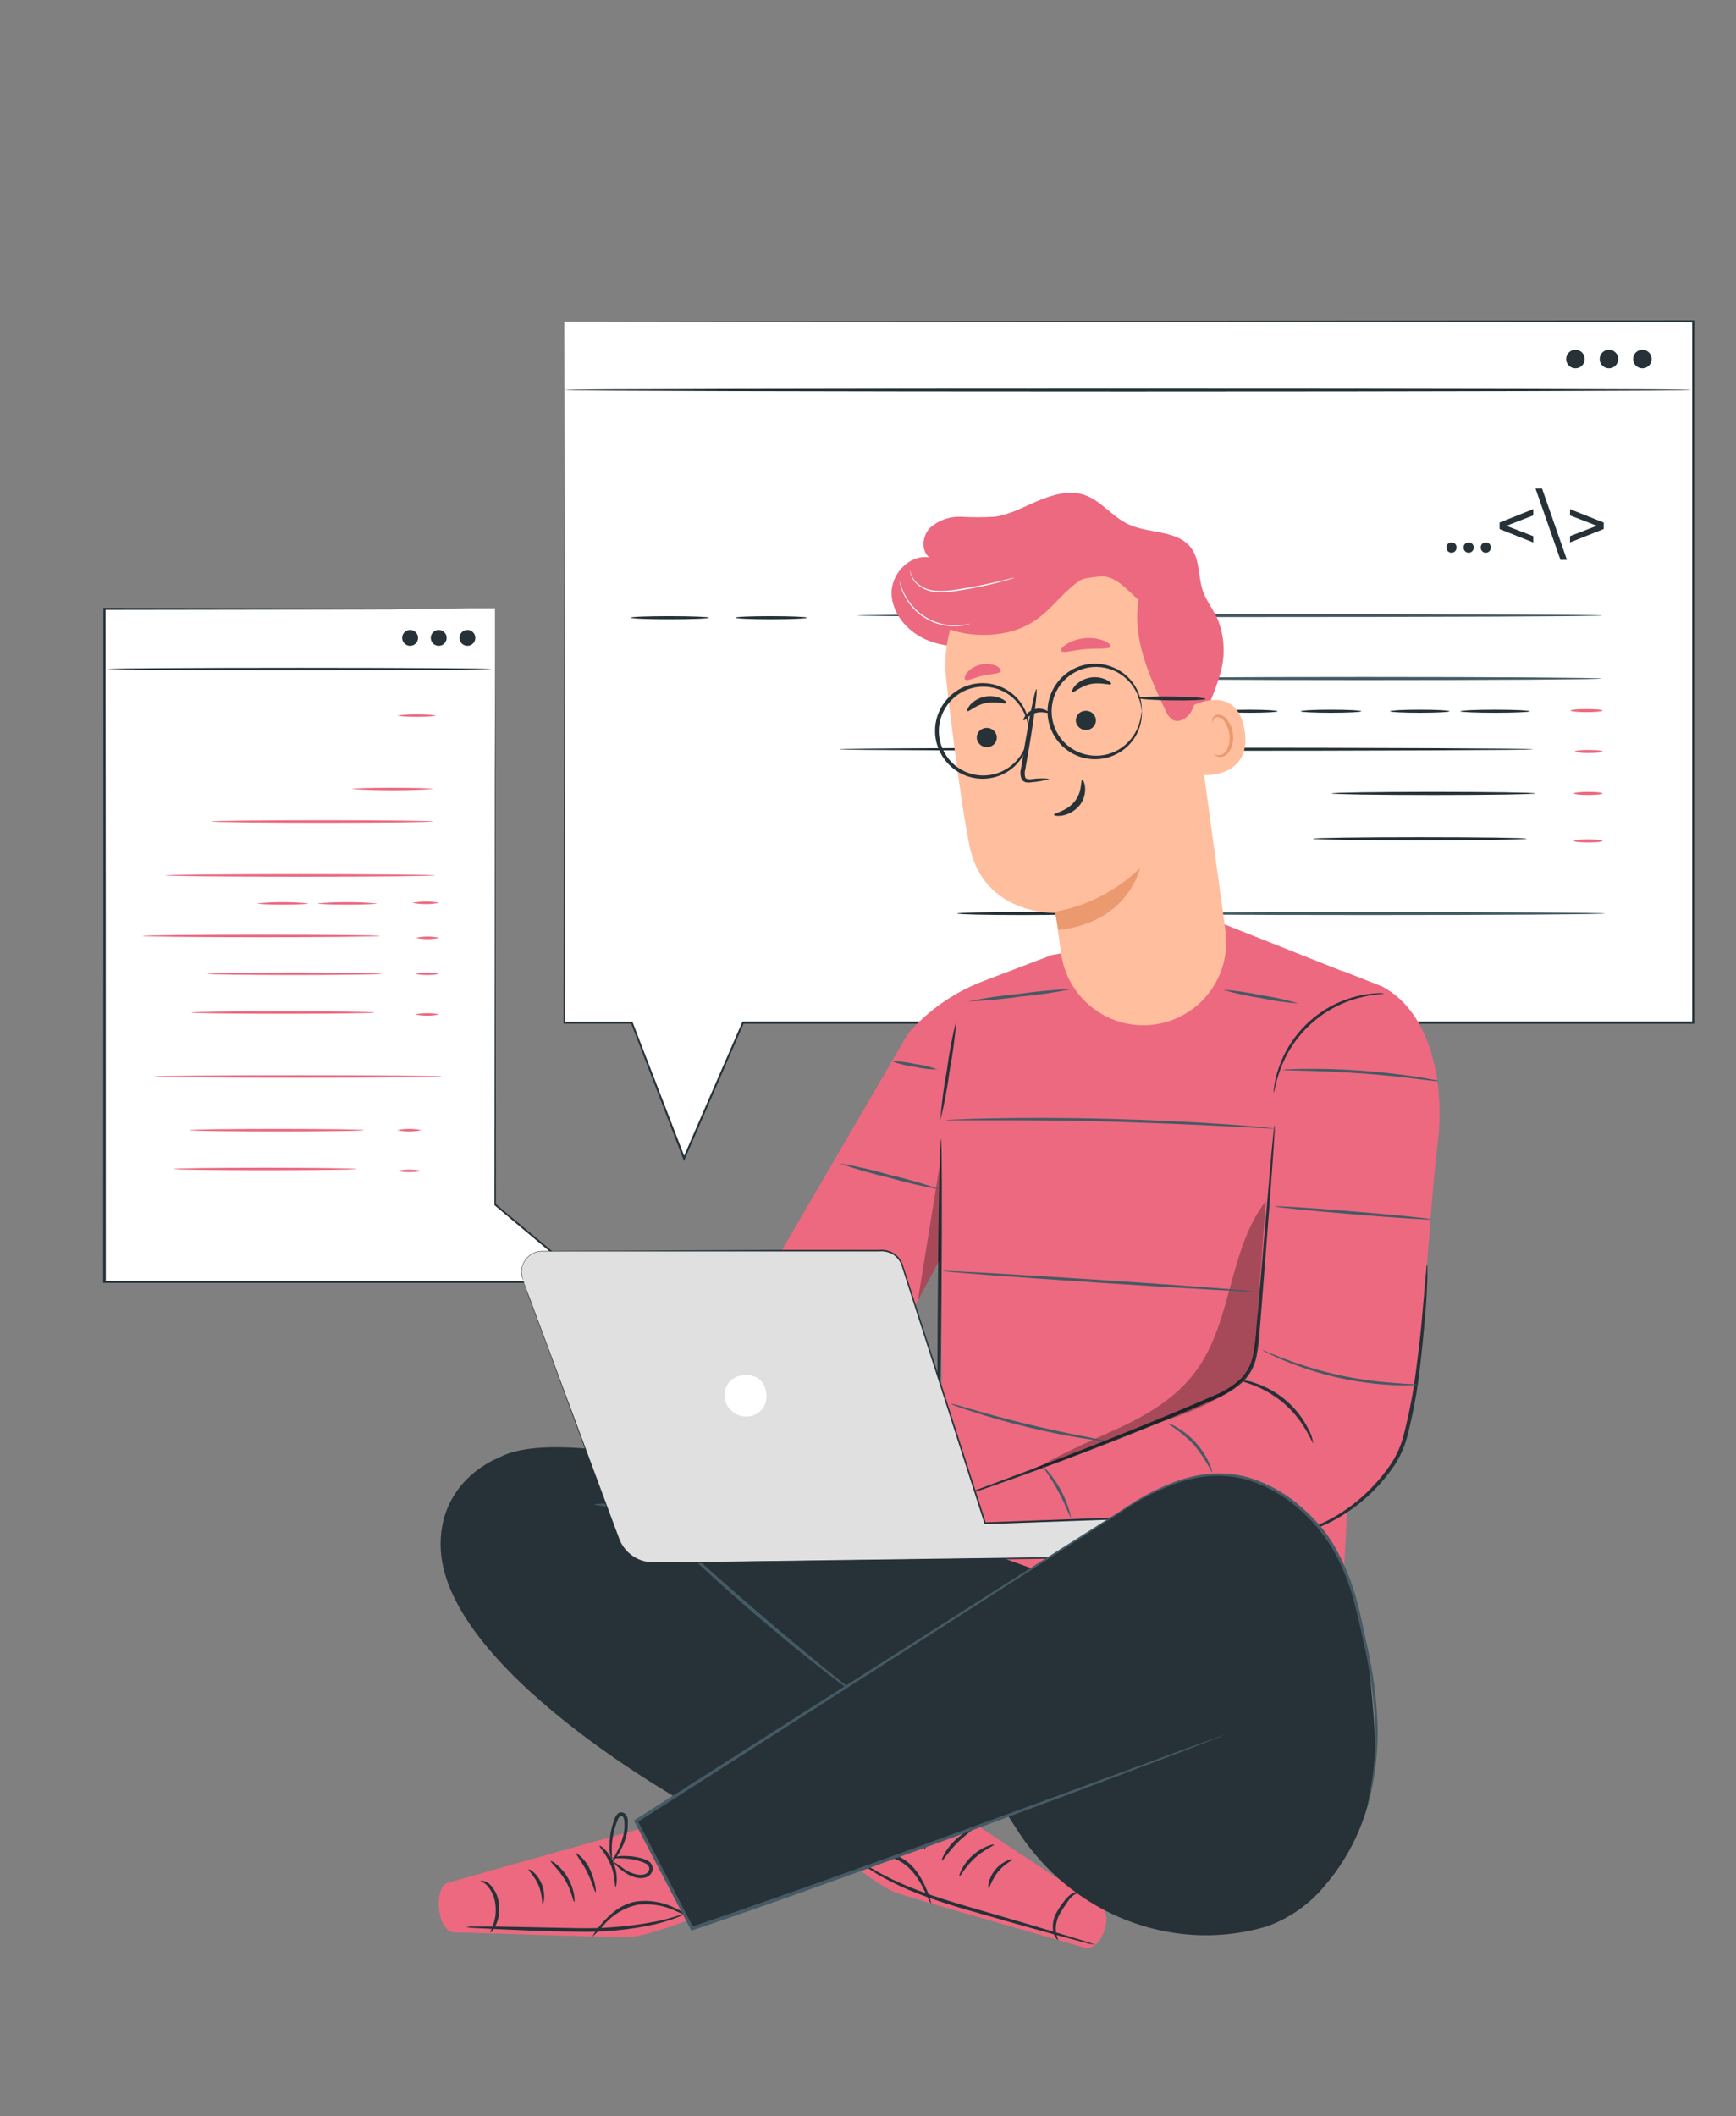<svg width="87" height="106" viewBox="0 0 87 106" fill="none" xmlns="http://www.w3.org/2000/svg">
<rect x="0" y="0" width="87" height="106" fill="#808080" stroke="none"/>
<path d="M28.279 16.111H84.852V51.232H37.228L34.279 58.031L31.665 51.232H28.279V16.111Z" fill="white"/>
<path d="M28.287 16.109C28.287 16.449 28.273 29.652 28.245 51.238V51.28H31.665L31.625 51.253C32.442 53.384 33.324 55.68 34.236 58.052L34.276 58.16L34.323 58.054C35.247 55.925 36.246 53.621 37.278 51.255L37.234 51.284H80.298H84.906V51.229C84.906 38.712 84.906 26.834 84.906 16.1V16.052H84.856L28.281 16.1L84.856 16.151L84.805 16.1C84.805 26.827 84.805 38.706 84.805 51.229L84.86 51.174H80.304H37.24H37.208L37.196 51.204L34.24 58.005H34.327L31.705 51.212L31.695 51.183H28.287L28.33 51.225C28.287 29.644 28.287 16.449 28.287 16.109Z" fill="#263238"/>
<path d="M28.307 19.537C28.307 19.579 40.948 19.615 56.535 19.615C72.123 19.615 84.766 19.579 84.766 19.537C84.766 19.495 72.127 19.469 56.535 19.469C40.944 19.469 28.307 19.495 28.307 19.537Z" fill="#263238"/>
<path d="M81.845 17.988C81.845 18.08 81.872 18.17 81.923 18.247C81.974 18.323 82.047 18.383 82.132 18.418C82.217 18.453 82.31 18.462 82.4 18.444C82.49 18.426 82.573 18.382 82.638 18.316C82.703 18.251 82.747 18.168 82.765 18.077C82.782 17.987 82.773 17.893 82.737 17.808C82.702 17.723 82.642 17.651 82.566 17.6C82.489 17.549 82.399 17.522 82.307 17.522C82.184 17.523 82.067 17.572 81.98 17.659C81.893 17.747 81.845 17.865 81.845 17.988Z" fill="#263238"/>
<path d="M80.169 17.988C80.169 18.08 80.196 18.17 80.247 18.247C80.298 18.323 80.371 18.383 80.456 18.418C80.541 18.453 80.635 18.462 80.725 18.444C80.815 18.426 80.897 18.382 80.962 18.316C81.027 18.251 81.071 18.168 81.089 18.077C81.107 17.987 81.097 17.893 81.062 17.808C81.026 17.723 80.966 17.651 80.89 17.6C80.813 17.549 80.723 17.522 80.631 17.522C80.508 17.523 80.391 17.572 80.304 17.659C80.218 17.747 80.169 17.865 80.169 17.988Z" fill="#263238"/>
<path d="M78.489 17.988C78.489 18.08 78.516 18.17 78.567 18.246C78.618 18.323 78.691 18.383 78.776 18.418C78.861 18.453 78.954 18.462 79.044 18.444C79.134 18.426 79.217 18.382 79.282 18.317C79.347 18.252 79.391 18.169 79.409 18.079C79.427 17.988 79.418 17.895 79.383 17.81C79.347 17.724 79.288 17.652 79.212 17.601C79.135 17.549 79.045 17.522 78.954 17.522C78.83 17.522 78.712 17.571 78.625 17.659C78.538 17.746 78.489 17.864 78.489 17.988Z" fill="#263238"/>
<path d="M78.682 25.818L80.025 26.338L78.682 26.857V27.172L80.371 26.501V26.178L78.682 25.505V25.818Z" fill="#263238"/>
<path d="M77.282 24.474H76.953L78.202 28.046H78.527L77.282 24.474Z" fill="#263238"/>
<path d="M75.151 26.177V26.503L76.84 27.174V26.859L75.493 26.34L76.84 25.818V25.502L75.151 26.177Z" fill="#263238"/>
<path d="M74.715 27.428C74.715 27.394 74.709 27.36 74.696 27.329C74.684 27.297 74.665 27.268 74.641 27.244C74.617 27.22 74.588 27.201 74.556 27.188C74.525 27.176 74.491 27.169 74.457 27.17C74.424 27.17 74.39 27.176 74.359 27.189C74.328 27.202 74.3 27.221 74.277 27.245C74.253 27.269 74.235 27.298 74.223 27.329C74.211 27.361 74.205 27.395 74.206 27.428C74.205 27.462 74.211 27.496 74.223 27.527C74.235 27.559 74.253 27.588 74.276 27.612C74.3 27.637 74.328 27.656 74.359 27.67C74.39 27.683 74.424 27.69 74.457 27.691C74.491 27.691 74.525 27.684 74.557 27.671C74.588 27.657 74.617 27.638 74.641 27.613C74.665 27.589 74.684 27.56 74.696 27.528C74.709 27.496 74.715 27.462 74.715 27.428Z" fill="#263238"/>
<path d="M73.855 27.428C73.856 27.394 73.85 27.36 73.838 27.328C73.825 27.297 73.806 27.268 73.782 27.244C73.758 27.22 73.729 27.201 73.697 27.188C73.666 27.175 73.632 27.169 73.598 27.17C73.564 27.17 73.531 27.177 73.501 27.19C73.47 27.203 73.442 27.222 73.419 27.246C73.395 27.27 73.377 27.299 73.365 27.33C73.353 27.361 73.348 27.395 73.349 27.428C73.348 27.462 73.353 27.495 73.365 27.527C73.377 27.558 73.395 27.587 73.418 27.612C73.442 27.636 73.469 27.656 73.5 27.669C73.531 27.683 73.564 27.69 73.598 27.691C73.632 27.691 73.666 27.684 73.698 27.671C73.729 27.658 73.758 27.639 73.782 27.614C73.806 27.59 73.825 27.561 73.838 27.529C73.85 27.497 73.856 27.462 73.855 27.428Z" fill="#263238"/>
<path d="M72.996 27.428C72.997 27.394 72.991 27.36 72.978 27.328C72.966 27.297 72.947 27.268 72.922 27.244C72.898 27.22 72.87 27.201 72.838 27.188C72.806 27.175 72.772 27.169 72.739 27.17C72.705 27.17 72.672 27.177 72.641 27.19C72.61 27.203 72.582 27.222 72.559 27.246C72.536 27.27 72.518 27.299 72.506 27.33C72.494 27.361 72.488 27.395 72.489 27.428C72.488 27.462 72.494 27.495 72.506 27.527C72.518 27.558 72.536 27.587 72.559 27.612C72.582 27.636 72.61 27.656 72.641 27.669C72.672 27.683 72.705 27.69 72.739 27.691C72.773 27.691 72.807 27.684 72.838 27.671C72.87 27.658 72.899 27.639 72.923 27.614C72.947 27.59 72.966 27.561 72.978 27.529C72.991 27.497 72.997 27.462 72.996 27.428Z" fill="#263238"/>
<path d="M42.959 30.835C42.959 30.878 51.32 30.912 61.635 30.912C71.949 30.912 80.312 30.878 80.312 30.835C80.312 30.793 71.951 30.757 61.635 30.757C51.318 30.757 42.959 30.791 42.959 30.835Z" fill="#455A64"/>
<path d="M36.857 30.945C36.857 30.988 37.659 31.024 38.651 31.024C39.643 31.024 40.445 30.988 40.445 30.945C40.445 30.903 39.641 30.867 38.651 30.867C37.661 30.867 36.857 30.897 36.857 30.945Z" fill="#263238"/>
<path d="M31.611 30.945C31.611 30.988 32.489 31.024 33.57 31.024C34.651 31.024 35.531 30.988 35.531 30.945C35.531 30.903 34.653 30.867 33.57 30.867C32.487 30.867 31.611 30.897 31.611 30.945Z" fill="#263238"/>
<path d="M56.527 33.991C56.527 34.033 61.843 34.067 68.399 34.067C74.956 34.067 80.269 34.033 80.269 33.991C80.269 33.948 74.956 33.912 68.399 33.912C61.843 33.912 56.527 33.946 56.527 33.991Z" fill="#455A64"/>
<path d="M56.695 45.763C56.695 45.805 62.011 45.839 68.565 45.839C75.12 45.839 80.438 45.805 80.438 45.763C80.438 45.721 75.122 45.685 68.565 45.685C62.009 45.685 56.695 45.721 56.695 45.763Z" fill="#455A64"/>
<path d="M47.9 33.991C47.9 34.033 49.346 34.067 51.13 34.067C52.913 34.067 54.359 34.033 54.359 33.991C54.359 33.948 52.913 33.912 51.13 33.912C49.346 33.912 47.9 33.946 47.9 33.991Z" fill="#263238"/>
<path d="M47.966 45.763C47.966 45.805 49.412 45.839 51.196 45.839C52.98 45.839 54.426 45.805 54.426 45.763C54.426 45.721 52.98 45.685 51.196 45.685C49.412 45.685 47.966 45.721 47.966 45.763Z" fill="#263238"/>
<path d="M78.71 35.595C78.71 35.637 79.069 35.673 79.512 35.673C79.956 35.673 80.312 35.637 80.312 35.595C80.312 35.552 79.954 35.519 79.512 35.519C79.071 35.519 78.71 35.552 78.71 35.595Z" fill="#EC6980"/>
<path d="M73.189 35.629C73.189 35.671 73.968 35.705 74.928 35.705C75.889 35.705 76.668 35.671 76.668 35.629C76.668 35.587 75.889 35.55 74.928 35.55C73.968 35.55 73.189 35.587 73.189 35.629Z" fill="#263238"/>
<path d="M69.664 35.629C69.664 35.671 70.331 35.705 71.154 35.705C71.978 35.705 72.644 35.671 72.644 35.629C72.644 35.586 71.978 35.55 71.154 35.55C70.331 35.55 69.664 35.586 69.664 35.629Z" fill="#263238"/>
<path d="M65.185 35.629C65.185 35.671 65.865 35.705 66.703 35.705C67.541 35.705 68.223 35.671 68.223 35.629C68.223 35.586 67.543 35.55 66.703 35.55C65.863 35.55 65.185 35.586 65.185 35.629Z" fill="#263238"/>
<path d="M61.262 35.629C61.262 35.671 61.881 35.705 62.643 35.705C63.405 35.705 64.023 35.671 64.023 35.629C64.023 35.586 63.405 35.55 62.643 35.55C61.881 35.55 61.262 35.586 61.262 35.629Z" fill="#263238"/>
<path d="M48.289 35.629C48.289 35.671 51.008 35.705 54.362 35.705C57.716 35.705 60.438 35.671 60.438 35.629C60.438 35.587 57.718 35.55 54.362 35.55C51.006 35.55 48.289 35.587 48.289 35.629Z" fill="#263238"/>
<path d="M78.932 37.643C78.932 37.686 79.24 37.721 79.622 37.721C80.004 37.721 80.312 37.686 80.312 37.643C80.312 37.601 80.004 37.565 79.622 37.565C79.24 37.565 78.932 37.601 78.932 37.643Z" fill="#EC6980"/>
<path d="M78.877 39.747C78.877 39.789 79.198 39.825 79.595 39.825C79.992 39.825 80.312 39.789 80.312 39.747C80.312 39.704 79.992 39.669 79.595 39.669C79.198 39.669 78.877 39.704 78.877 39.747Z" fill="#EC6980"/>
<path d="M78.877 42.127C78.877 42.17 79.198 42.204 79.595 42.204C79.992 42.204 80.312 42.17 80.312 42.127C80.312 42.085 79.992 42.049 79.595 42.049C79.198 42.049 78.877 42.083 78.877 42.127Z" fill="#EC6980"/>
<path d="M65.793 42.015C65.793 42.06 68.191 42.094 71.148 42.094C74.106 42.094 76.504 42.06 76.504 42.015C76.504 41.971 74.106 41.939 71.148 41.939C68.191 41.939 65.793 41.973 65.793 42.015Z" fill="#263238"/>
<path d="M66.73 39.747C66.73 39.789 69.019 39.825 71.839 39.825C74.659 39.825 76.945 39.789 76.945 39.747C76.945 39.704 74.659 39.669 71.839 39.669C69.019 39.669 66.73 39.704 66.73 39.747Z" fill="#263238"/>
<path d="M42.049 37.533C42.049 37.576 49.839 37.61 59.441 37.61C69.044 37.61 76.836 37.576 76.836 37.533C76.836 37.491 69.051 37.455 59.441 37.455C49.832 37.455 42.049 37.489 42.049 37.533Z" fill="#263238"/>
<path d="M24.804 30.474V60.321L29.434 64.191H24.804H24.348H5.223V30.474H24.804Z" fill="white"/>
<path d="M24.805 30.474C24.805 30.474 24.689 30.474 24.463 30.474H23.45H19.551L5.224 30.452H5.182V30.495C5.182 39.504 5.182 51.27 5.169 64.212V64.267H8.618H29.435H29.574L29.467 64.176L24.835 60.306L24.854 60.344C24.843 51.42 24.835 43.954 24.829 38.716C24.829 36.103 24.818 34.046 24.816 32.641C24.816 31.942 24.816 31.407 24.816 31.041C24.816 30.863 24.816 30.725 24.816 30.632C24.816 30.539 24.816 30.497 24.816 30.497C24.816 30.497 24.816 30.546 24.816 30.639C24.816 30.732 24.816 30.871 24.816 31.062C24.816 31.428 24.816 31.968 24.816 32.67C24.816 34.078 24.816 36.139 24.803 38.754C24.803 43.986 24.791 51.452 24.78 60.352V60.374L24.797 60.388L29.424 64.263L29.458 64.172H8.642H5.247L5.302 64.227C5.302 51.284 5.302 39.518 5.289 30.509L5.247 30.55L19.549 30.529L23.433 30.474H24.455H24.805Z" fill="#263238"/>
<path d="M23.027 31.955C23.027 32.034 23.05 32.111 23.093 32.176C23.137 32.241 23.199 32.292 23.272 32.322C23.344 32.353 23.424 32.361 23.501 32.345C23.578 32.33 23.649 32.292 23.704 32.236C23.76 32.181 23.797 32.11 23.813 32.033C23.828 31.955 23.82 31.875 23.79 31.803C23.76 31.73 23.709 31.668 23.644 31.624C23.579 31.581 23.502 31.557 23.423 31.557C23.318 31.557 23.217 31.599 23.143 31.674C23.068 31.748 23.027 31.849 23.027 31.955Z" fill="#263238"/>
<path d="M21.589 31.955C21.589 32.033 21.612 32.11 21.656 32.176C21.7 32.241 21.762 32.292 21.834 32.322C21.907 32.352 21.986 32.36 22.063 32.345C22.14 32.33 22.211 32.292 22.267 32.236C22.322 32.18 22.36 32.109 22.375 32.032C22.39 31.955 22.383 31.875 22.353 31.802C22.323 31.73 22.272 31.668 22.206 31.624C22.141 31.58 22.064 31.557 21.986 31.557C21.881 31.557 21.78 31.599 21.705 31.673C21.631 31.748 21.589 31.849 21.589 31.955Z" fill="#263238"/>
<path d="M20.155 31.955C20.155 32.034 20.179 32.111 20.222 32.176C20.266 32.241 20.328 32.292 20.401 32.322C20.473 32.353 20.553 32.361 20.63 32.345C20.707 32.33 20.777 32.292 20.833 32.236C20.889 32.181 20.926 32.11 20.942 32.033C20.957 31.955 20.949 31.875 20.919 31.803C20.889 31.73 20.838 31.668 20.773 31.624C20.708 31.581 20.631 31.557 20.552 31.557C20.447 31.557 20.346 31.599 20.272 31.674C20.197 31.748 20.155 31.849 20.155 31.955Z" fill="#263238"/>
<path d="M10.604 41.154C10.604 41.19 13.087 41.218 16.148 41.218C19.209 41.218 21.691 41.19 21.691 41.154C21.691 41.118 19.211 41.091 16.148 41.091C13.085 41.091 10.604 41.118 10.604 41.154Z" fill="#EC6980"/>
<path d="M8.29 43.854C8.29 43.888 11.311 43.918 15.046 43.918C18.78 43.918 21.801 43.888 21.801 43.854C21.801 43.82 18.78 43.791 15.046 43.791C11.311 43.791 8.29 43.818 8.29 43.854Z" fill="#EC6980"/>
<path d="M7.744 53.928C7.744 53.964 10.966 53.991 14.939 53.991C18.911 53.991 22.133 53.964 22.133 53.928C22.133 53.892 18.911 53.864 14.939 53.864C10.966 53.864 7.744 53.894 7.744 53.928Z" fill="#EC6980"/>
<path d="M20.653 45.228C21.106 45.312 21.571 45.312 22.023 45.228C21.571 45.143 21.106 45.143 20.653 45.228Z" fill="#EC6980"/>
<path d="M15.927 45.255C15.927 45.291 16.595 45.319 17.405 45.319C18.216 45.319 18.883 45.291 18.883 45.255C17.892 45.171 16.897 45.171 15.906 45.255H15.927Z" fill="#EC6980"/>
<path d="M12.905 45.255C12.905 45.291 13.475 45.319 14.172 45.319C14.869 45.319 15.449 45.291 15.449 45.255C14.601 45.171 13.746 45.171 12.897 45.255H12.905Z" fill="#EC6980"/>
<path d="M20.841 46.98C21.231 47.065 21.634 47.065 22.023 46.98C21.634 46.895 21.231 46.895 20.841 46.98Z" fill="#EC6980"/>
<path d="M20.795 48.781C21.2 48.866 21.618 48.866 22.023 48.781C21.619 48.694 21.2 48.694 20.795 48.781Z" fill="#EC6980"/>
<path d="M20.795 50.817C21.2 50.901 21.618 50.901 22.023 50.817C21.618 50.732 21.2 50.732 20.795 50.817Z" fill="#EC6980"/>
<path d="M9.596 50.721C9.596 50.757 11.648 50.785 14.179 50.785C16.71 50.785 18.762 50.757 18.762 50.721C18.762 50.685 16.71 50.658 14.179 50.658C11.648 50.658 9.596 50.688 9.596 50.721Z" fill="#EC6980"/>
<path d="M10.401 48.781C10.401 48.815 12.358 48.844 14.771 48.844C17.184 48.844 19.141 48.815 19.141 48.781C19.141 48.747 17.186 48.715 14.771 48.715C12.356 48.715 10.401 48.745 10.401 48.781Z" fill="#EC6980"/>
<path d="M19.9 56.617C20.305 56.702 20.724 56.702 21.129 56.617C20.724 56.532 20.305 56.532 19.9 56.617Z" fill="#EC6980"/>
<path d="M19.9 58.655C20.305 58.74 20.724 58.74 21.129 58.655C20.724 58.568 20.305 58.568 19.9 58.655Z" fill="#EC6980"/>
<path d="M8.701 58.56C8.701 58.594 10.753 58.623 13.284 58.623C15.815 58.623 17.867 58.594 17.867 58.56C17.867 58.526 15.817 58.497 13.284 58.497C10.751 58.497 8.701 58.524 8.701 58.56Z" fill="#EC6980"/>
<path d="M9.501 56.617C9.501 56.653 11.457 56.681 13.87 56.681C16.283 56.681 18.242 56.653 18.242 56.617C18.242 56.581 16.285 56.554 13.87 56.554C11.455 56.554 9.501 56.581 9.501 56.617Z" fill="#EC6980"/>
<path d="M7.149 46.885C7.149 46.921 9.813 46.948 13.098 46.948C16.383 46.948 19.047 46.921 19.047 46.885C19.047 46.849 16.383 46.821 13.098 46.821C9.813 46.821 7.149 46.851 7.149 46.885Z" fill="#EC6980"/>
<path d="M5.407 33.517C5.407 33.55 9.708 33.58 15.01 33.58C20.313 33.58 24.613 33.55 24.613 33.517C24.613 33.483 20.315 33.453 15.01 33.453C9.705 33.453 5.407 33.481 5.407 33.517Z" fill="#263238"/>
<path d="M17.642 39.527C18.993 39.611 20.348 39.611 21.699 39.527C21.699 39.491 20.791 39.463 19.671 39.463C18.55 39.463 17.642 39.491 17.642 39.527Z" fill="#EC6980"/>
<path d="M19.939 35.842C19.939 35.878 20.361 35.906 20.895 35.906C21.429 35.906 21.852 35.878 21.852 35.842C21.217 35.758 20.574 35.758 19.939 35.842Z" fill="#EC6980"/>
<path d="M41.209 74.003L35.724 68.568L45.506 51.775C46.524 50.607 47.813 49.708 49.259 49.157L52.704 47.844L61.269 46.268L67.347 48.679C68.095 48.974 68.725 49.509 69.137 50.2C69.55 50.892 69.722 51.701 69.627 52.501L68.037 65.922L67.1 83.395L45.005 79.551L47.227 73.089L47.154 63.009L41.209 74.003Z" fill="#EC6980"/>
<path d="M47.028 72.656C46.976 72.656 46.963 69.164 46.998 64.858C47.034 60.553 47.102 57.061 47.153 57.061C47.205 57.061 47.219 60.553 47.183 64.858C47.148 69.164 47.08 72.656 47.028 72.656Z" fill="#263238"/>
<path d="M47.835 75.216L61.179 69.83C61.707 69.617 62.166 69.26 62.502 68.8C62.839 68.339 63.041 67.794 63.086 67.225L64.061 54.394C64.061 54.394 63.946 48.934 67.345 48.661L69.281 49.422C71.784 50.766 72.402 54.413 72.056 57.23C71.574 61.233 71.373 66.898 70.831 70.373C70.387 73.215 68.685 75.462 65.989 76.447L49.545 80.016L47.835 75.216Z" fill="#EC6980"/>
<path d="M63.873 56.351C63.853 56.447 63.839 56.545 63.832 56.643C63.81 56.853 63.781 57.135 63.745 57.489C63.677 58.24 63.582 59.3 63.473 60.602C63.364 61.904 63.228 63.485 63.078 65.218C63.042 65.653 63.004 66.097 62.966 66.553C62.94 67.012 62.882 67.468 62.795 67.918C62.702 68.377 62.471 68.797 62.133 69.12C61.766 69.441 61.349 69.7 60.899 69.887C57.22 71.484 53.819 72.803 51.368 73.728L48.443 74.82L47.648 75.112C47.553 75.142 47.462 75.18 47.375 75.227C47.468 75.207 47.559 75.18 47.648 75.148L48.465 74.875C49.164 74.643 50.172 74.293 51.411 73.848C53.887 72.95 57.285 71.664 60.978 70.051C61.446 69.855 61.878 69.583 62.258 69.248C62.623 68.901 62.871 68.45 62.969 67.957C63.057 67.495 63.114 67.028 63.138 66.559C63.176 66.104 63.211 65.659 63.244 65.224C63.38 63.487 63.5 61.923 63.603 60.602C63.707 59.281 63.772 58.24 63.83 57.487C63.851 57.132 63.868 56.848 63.881 56.638C63.885 56.542 63.882 56.446 63.873 56.351Z" fill="#263238"/>
<path d="M71.512 63.326C71.493 63.382 71.484 63.44 71.485 63.498C71.485 63.632 71.458 63.796 71.441 63.993C71.4 64.451 71.346 65.066 71.283 65.814C71.221 66.562 71.117 67.495 70.984 68.505C70.852 69.601 70.65 70.687 70.379 71.757C70.255 72.307 70.034 72.831 69.728 73.305C69.433 73.743 69.1 74.155 68.732 74.533C68.108 75.179 67.386 75.722 66.594 76.141C65.856 76.517 65.065 76.777 64.249 76.911C64.307 76.918 64.365 76.918 64.423 76.911C64.59 76.902 64.755 76.881 64.919 76.849C65.526 76.734 66.114 76.533 66.665 76.253C67.478 75.842 68.219 75.301 68.86 74.651C69.239 74.268 69.582 73.85 69.884 73.403C70.203 72.914 70.433 72.373 70.564 71.803C70.836 70.726 71.034 69.632 71.158 68.527C71.281 67.512 71.362 66.594 71.43 65.824C71.499 65.055 71.515 64.429 71.531 63.998C71.531 63.799 71.531 63.635 71.531 63.498C71.532 63.441 71.525 63.383 71.512 63.326Z" fill="#263238"/>
<path d="M65.812 72.305C65.779 72.053 65.697 71.811 65.57 71.59C65.296 71.042 64.915 70.555 64.451 70.157C63.986 69.759 63.446 69.458 62.863 69.272C62.627 69.182 62.375 69.138 62.122 69.144C62.122 69.174 62.395 69.229 62.819 69.392C63.371 69.607 63.882 69.911 64.334 70.293C64.783 70.682 65.163 71.143 65.459 71.659C65.687 72.046 65.793 72.314 65.812 72.305Z" fill="#263238"/>
<g opacity="0.3">
<path d="M51.673 73.687C53.1 72.868 54.497 72.256 55.989 71.576C57.481 70.897 58.944 70.023 59.919 68.704C61.763 66.215 61.553 62.622 63.438 60.165L63.07 65.12C62.956 66.635 63.187 68.123 62.215 69.16C61.398 70.026 59.796 70.692 58.674 71.072C56.4 71.822 53.952 72.939 51.681 73.692" fill="black"/>
</g>
<path opacity="0.3" d="M47.152 58.005L45.998 65.147L47.09 63.124L47.152 58.005Z" fill="black"/>
<path d="M64.277 53.594C64.378 53.616 64.482 53.624 64.585 53.619L65.429 53.641C66.14 53.66 67.12 53.695 68.201 53.772C69.282 53.848 70.257 53.955 70.966 54.045L71.802 54.143C71.903 54.16 72.006 54.168 72.109 54.165C72.014 54.125 71.913 54.099 71.81 54.088C71.614 54.047 71.331 53.998 70.993 53.944C70.287 53.834 69.31 53.714 68.226 53.635C67.142 53.556 66.156 53.537 65.443 53.545C65.086 53.545 64.797 53.559 64.598 53.569C64.491 53.566 64.383 53.574 64.277 53.594Z" fill="#455A64"/>
<path d="M63.885 60.435C63.885 60.473 65.634 60.651 67.793 60.828C69.953 61.005 71.712 61.123 71.715 61.082C71.718 61.041 69.969 60.866 67.807 60.686C65.644 60.506 63.885 60.394 63.885 60.435Z" fill="#455A64"/>
<path d="M63.252 67.618C63.337 67.68 63.428 67.733 63.524 67.776C63.707 67.872 63.974 67.997 64.314 68.139C66.081 68.88 67.964 69.303 69.878 69.389C70.246 69.406 70.542 69.406 70.747 69.389C70.853 69.395 70.959 69.387 71.062 69.365C70.959 69.344 70.853 69.334 70.747 69.335C70.542 69.335 70.248 69.31 69.883 69.28C68.94 69.214 68.003 69.081 67.078 68.882C66.152 68.674 65.242 68.401 64.355 68.063C64.014 67.932 63.739 67.822 63.538 67.743C63.448 67.691 63.352 67.648 63.252 67.618Z" fill="#455A64"/>
<path d="M58.503 71.304C58.986 71.604 59.43 71.962 59.827 72.369C60.188 72.808 60.498 73.287 60.75 73.797C60.732 73.626 60.682 73.46 60.603 73.308C60.265 72.546 59.693 71.912 58.969 71.501C58.828 71.404 58.67 71.338 58.503 71.304Z" fill="#455A64"/>
<path d="M53.676 76.033C53.464 75.042 52.968 74.135 52.249 73.423C52.216 73.45 52.636 73.969 53.028 74.692C53.42 75.416 53.635 76.046 53.676 76.033Z" fill="#455A64"/>
<path d="M61.285 49.58C61.903 49.764 62.534 49.903 63.172 49.995C63.8 50.133 64.437 50.224 65.078 50.268C64.46 50.083 63.829 49.944 63.191 49.853C62.563 49.716 61.926 49.625 61.285 49.58Z" fill="#455A64"/>
<path d="M48.506 50.165C49.383 50.132 50.257 50.052 51.126 49.925C51.999 49.846 52.867 49.718 53.727 49.543C52.85 49.578 51.975 49.658 51.107 49.783C50.234 49.864 49.365 49.992 48.506 50.165Z" fill="#455A64"/>
<path d="M47.416 56.121C47.472 56.129 47.528 56.129 47.583 56.121H48.062H49.824C51.311 56.121 53.364 56.121 55.633 56.189C57.901 56.258 59.952 56.342 61.439 56.421L63.198 56.514L63.675 56.533C63.731 56.542 63.788 56.542 63.844 56.533C63.789 56.52 63.734 56.512 63.678 56.509L63.201 56.46C62.787 56.421 62.188 56.375 61.444 56.323C59.96 56.219 57.904 56.11 55.636 56.05C53.367 55.99 51.311 55.995 49.821 56.023C49.078 56.036 48.476 56.053 48.062 56.072L47.583 56.094C47.527 56.098 47.471 56.107 47.416 56.121Z" fill="#455A64"/>
<path d="M47.256 63.67C47.256 63.708 50.756 63.97 55.078 64.257C59.4 64.543 62.907 64.74 62.91 64.702C62.913 64.664 59.411 64.399 55.089 64.115C50.767 63.831 47.259 63.629 47.256 63.67Z" fill="#455A64"/>
<path d="M47.632 70.318C47.725 70.37 47.824 70.412 47.926 70.444C48.119 70.517 48.4 70.613 48.743 70.716C49.443 70.946 50.42 71.232 51.512 71.497C52.604 71.762 53.604 71.951 54.331 72.062C54.696 72.123 54.99 72.163 55.194 72.185C55.3 72.203 55.408 72.21 55.516 72.207C55.414 72.17 55.309 72.144 55.202 72.131L54.35 71.964C53.628 71.825 52.634 71.62 51.545 71.358C50.456 71.096 49.478 70.826 48.773 70.621L47.937 70.378C47.838 70.345 47.735 70.325 47.632 70.318Z" fill="#455A64"/>
<path d="M42.03 58.268C42.864 58.558 43.713 58.803 44.573 59C45.422 59.244 46.283 59.443 47.152 59.595C46.318 59.306 45.469 59.062 44.609 58.864C43.761 58.618 42.9 58.419 42.03 58.268Z" fill="#455A64"/>
<path d="M44.701 53.165C45.063 53.303 45.441 53.394 45.826 53.438C46.204 53.53 46.592 53.576 46.98 53.575C46.617 53.439 46.238 53.347 45.853 53.302C45.476 53.209 45.089 53.163 44.701 53.165Z" fill="#455A64"/>
<path d="M63.832 54.748C63.859 54.748 63.903 54.295 64.151 53.61C64.472 52.714 65.01 51.912 65.716 51.276C66.423 50.639 67.275 50.188 68.198 49.963C68.906 49.788 69.366 49.796 69.363 49.769C69.257 49.75 69.149 49.745 69.042 49.755C68.751 49.767 68.461 49.804 68.176 49.867C67.225 50.069 66.344 50.518 65.621 51.169C64.899 51.821 64.36 52.651 64.058 53.577C63.965 53.854 63.897 54.139 63.857 54.429C63.834 54.534 63.826 54.641 63.832 54.748Z" fill="#263238"/>
<path d="M47.926 51.11C47.721 51.932 47.563 52.765 47.455 53.605C47.297 54.438 47.187 55.279 47.125 56.125C47.327 55.301 47.483 54.467 47.593 53.627C47.751 52.795 47.862 51.954 47.926 51.11Z" fill="#263238"/>
<path d="M33.046 91.348C33.046 91.348 22.785 94.193 22.373 94.352C21.755 94.57 21.859 96.839 22.82 96.809C23.275 96.792 30.701 97.082 31.641 97.027C32.581 96.972 35.41 95.85 35.41 95.85L33.046 91.348Z" fill="#EC6980"/>
<path d="M28.773 95.271C28.721 95.271 28.653 94.725 28.321 94.179C27.989 93.633 27.564 93.273 27.597 93.232C27.629 93.191 28.125 93.483 28.471 94.092C28.817 94.701 28.817 95.277 28.773 95.271Z" fill="#263238"/>
<path d="M29.846 94.785C29.797 94.785 29.693 94.307 29.418 93.769C29.143 93.231 28.822 92.858 28.873 92.822C29.191 93.036 29.439 93.339 29.587 93.693C29.846 94.272 29.887 94.782 29.846 94.785Z" fill="#263238"/>
<path d="M30.846 94.517C30.795 94.517 30.846 93.998 30.607 93.425C30.367 92.852 30.01 92.502 30.046 92.464C30.081 92.426 30.528 92.737 30.765 93.365C31.002 93.993 30.887 94.544 30.846 94.517Z" fill="#263238"/>
<path d="M30.66 93.181C30.569 92.936 30.531 92.674 30.549 92.413C30.552 92.131 30.587 91.85 30.655 91.575C30.693 91.412 30.744 91.253 30.807 91.097C30.838 91.001 30.895 90.914 30.971 90.846C31.022 90.807 31.085 90.787 31.149 90.79C31.214 90.793 31.275 90.819 31.322 90.863C31.402 90.94 31.452 91.044 31.461 91.155C31.466 91.246 31.466 91.337 31.461 91.428C31.46 91.598 31.439 91.768 31.398 91.933C31.329 92.208 31.223 92.473 31.082 92.719C30.968 92.952 30.812 93.162 30.622 93.339C30.598 93.323 30.769 93.082 30.976 92.662C31.096 92.418 31.188 92.162 31.248 91.897C31.28 91.743 31.297 91.586 31.297 91.428C31.297 91.269 31.297 91.073 31.202 90.996C31.184 90.979 31.159 90.969 31.134 90.969C31.109 90.969 31.084 90.979 31.066 90.996C31.014 91.046 30.975 91.108 30.954 91.177C30.892 91.324 30.841 91.475 30.799 91.63C30.727 91.892 30.681 92.161 30.663 92.433C30.644 92.908 30.69 93.181 30.66 93.181Z" fill="#263238"/>
<path d="M30.661 93.084C30.871 92.996 31.099 92.958 31.326 92.975C31.571 92.975 31.815 93.005 32.053 93.065C32.199 93.097 32.34 93.149 32.472 93.221C32.556 93.263 32.624 93.332 32.666 93.417C32.708 93.502 32.721 93.598 32.704 93.69C32.681 93.779 32.634 93.86 32.569 93.925C32.504 93.989 32.422 94.034 32.333 94.056C32.182 94.094 32.024 94.094 31.873 94.056C31.63 93.993 31.403 93.881 31.206 93.726C31.02 93.598 30.859 93.438 30.729 93.254C30.92 93.364 31.102 93.488 31.274 93.625C31.464 93.755 31.678 93.848 31.903 93.898C32.028 93.929 32.159 93.929 32.284 93.898C32.343 93.883 32.398 93.852 32.442 93.81C32.486 93.767 32.518 93.714 32.535 93.655C32.544 93.597 32.534 93.537 32.507 93.485C32.479 93.433 32.435 93.391 32.382 93.366C32.264 93.302 32.139 93.254 32.009 93.221C31.783 93.158 31.551 93.117 31.317 93.101C30.933 93.071 30.68 93.112 30.661 93.084Z" fill="#263238"/>
<path d="M27.196 95.383C27.147 95.383 27.196 94.939 26.994 94.455C26.793 93.972 26.45 93.688 26.493 93.65C26.537 93.612 26.937 93.852 27.152 94.39C27.367 94.928 27.239 95.4 27.196 95.383Z" fill="#263238"/>
<path d="M34.355 95.858C34.231 95.934 34.098 95.996 33.961 96.044C33.588 96.189 33.206 96.307 32.817 96.399C31.531 96.681 30.216 96.806 28.901 96.77C27.362 96.754 25.976 96.685 24.971 96.644L23.783 96.582C23.637 96.58 23.491 96.564 23.348 96.535C23.493 96.512 23.64 96.504 23.786 96.513H24.976L28.901 96.59C30.205 96.622 31.51 96.516 32.792 96.273C33.773 96.079 34.345 95.825 34.355 95.858Z" fill="#263238"/>
<path d="M34.66 96.093C34.66 96.115 34.366 95.951 33.892 95.743C33.288 95.454 32.615 95.342 31.95 95.418C31.297 95.561 30.707 95.912 30.27 96.42C30.087 96.636 29.89 96.838 29.679 97.026C29.815 96.775 29.985 96.542 30.183 96.336C30.384 96.099 30.612 95.885 30.861 95.7C31.174 95.467 31.538 95.312 31.923 95.249C32.616 95.168 33.317 95.304 33.93 95.637C34.197 95.749 34.443 95.902 34.66 96.093Z" fill="#263238"/>
<path d="M45.191 88.959C45.191 88.959 54.899 95.331 55.251 95.596C55.774 95.991 55.174 97.878 54.267 97.55C53.84 97.397 45.692 95.123 44.815 94.782C43.938 94.441 41.58 92.513 41.58 92.513L45.191 88.959Z" fill="#EC6980"/>
<path d="M48.076 93.999C48.035 93.999 48.207 93.428 48.727 92.958C49.247 92.489 49.816 92.361 49.816 92.412C49.816 92.464 49.321 92.647 48.839 93.092C48.357 93.537 48.123 94.023 48.076 93.999Z" fill="#263238"/>
<path d="M47.201 93.209C47.16 93.196 47.348 92.704 47.792 92.254C48.236 91.803 48.718 91.599 48.734 91.64C48.75 91.681 48.334 91.94 47.917 92.374C47.5 92.808 47.247 93.234 47.201 93.209Z" fill="#263238"/>
<path d="M46.326 92.647C46.283 92.647 46.326 92.101 46.751 91.577C47.176 91.053 47.699 90.897 47.707 90.941C47.715 90.985 47.266 91.214 46.89 91.686C46.514 92.159 46.375 92.661 46.326 92.647Z" fill="#263238"/>
<path d="M46.902 91.438C46.878 91.438 47.011 91.165 47.123 90.709C47.186 90.445 47.225 90.175 47.237 89.904C47.246 89.744 47.246 89.584 47.237 89.424C47.237 89.352 47.219 89.282 47.185 89.219C47.171 89.198 47.149 89.183 47.124 89.177C47.1 89.172 47.074 89.176 47.052 89.189C46.94 89.232 46.883 89.421 46.831 89.571C46.783 89.721 46.751 89.876 46.736 90.032C46.711 90.305 46.719 90.58 46.761 90.851C46.828 91.313 46.918 91.594 46.891 91.602C46.763 91.377 46.678 91.13 46.641 90.873C46.581 90.595 46.56 90.311 46.578 90.027C46.59 89.857 46.621 89.69 46.671 89.527C46.697 89.441 46.729 89.356 46.766 89.273C46.808 89.171 46.885 89.088 46.984 89.038C47.042 89.011 47.108 89.004 47.17 89.021C47.233 89.037 47.287 89.076 47.324 89.129C47.376 89.216 47.404 89.316 47.406 89.418C47.417 89.585 47.417 89.753 47.406 89.92C47.387 90.199 47.335 90.474 47.251 90.739C47.187 90.995 47.068 91.234 46.902 91.438Z" fill="#263238"/>
<path d="M46.926 91.334C46.912 91.359 46.686 91.244 46.294 91.149C46.066 91.094 45.834 91.062 45.599 91.053C45.466 91.045 45.331 91.053 45.199 91.078C45.142 91.086 45.088 91.112 45.046 91.153C45.005 91.194 44.977 91.247 44.968 91.304C44.966 91.366 44.98 91.427 45.008 91.482C45.037 91.536 45.079 91.582 45.131 91.616C45.241 91.684 45.365 91.725 45.493 91.736C45.722 91.757 45.954 91.734 46.174 91.668C46.381 91.59 46.593 91.527 46.809 91.479C46.63 91.617 46.427 91.72 46.21 91.782C45.976 91.871 45.726 91.91 45.477 91.894C45.321 91.884 45.169 91.836 45.036 91.755C44.958 91.706 44.895 91.637 44.853 91.555C44.811 91.474 44.791 91.382 44.796 91.291C44.807 91.197 44.849 91.109 44.914 91.041C44.98 90.974 45.065 90.929 45.158 90.914C45.306 90.888 45.456 90.881 45.605 90.895C45.85 90.91 46.093 90.956 46.327 91.031C46.547 91.085 46.752 91.189 46.926 91.334Z" fill="#263238"/>
<path d="M53.033 97.195C53.033 97.212 52.87 97.097 52.793 96.819C52.715 96.456 52.781 96.077 52.976 95.762C53.072 95.591 53.181 95.429 53.303 95.276C53.395 95.143 53.506 95.023 53.632 94.921C53.721 94.848 53.829 94.803 53.943 94.79C54.022 94.79 54.065 94.806 54.062 94.817C53.931 94.856 53.81 94.923 53.708 95.014C53.606 95.123 53.515 95.242 53.436 95.369C53.326 95.522 53.224 95.68 53.131 95.844C52.958 96.129 52.883 96.462 52.919 96.794C52.949 96.93 52.988 97.064 53.033 97.195Z" fill="#263238"/>
<path d="M49.547 94.586C49.5 94.586 49.514 94.095 49.887 93.652C50.26 93.21 50.739 93.106 50.742 93.15C50.745 93.194 50.35 93.358 50.02 93.764C49.691 94.171 49.596 94.594 49.547 94.586Z" fill="#263238"/>
<path d="M42.577 92.857C42.728 92.943 42.871 93.042 43.005 93.152C43.389 93.419 43.788 93.665 44.2 93.886C44.816 94.211 45.453 94.495 46.106 94.736C46.842 95.008 47.667 95.268 48.538 95.522C50.287 96.027 51.869 96.488 53.01 96.832L54.372 97.247C54.539 97.29 54.703 97.349 54.859 97.422C54.688 97.398 54.518 97.361 54.353 97.31L52.991 96.95C51.842 96.636 50.268 96.193 48.508 95.688C47.634 95.434 46.806 95.17 46.057 94.883C45.401 94.633 44.764 94.336 44.151 93.993C43.739 93.76 43.345 93.496 42.972 93.204C42.829 93.103 42.696 92.986 42.577 92.857Z" fill="#263238"/>
<path d="M42.222 92.989C42.48 92.873 42.756 92.799 43.039 92.771C43.728 92.64 44.44 92.727 45.078 93.019C45.425 93.197 45.725 93.456 45.953 93.773C46.135 94.027 46.288 94.302 46.407 94.592C46.535 94.851 46.626 95.127 46.68 95.411C46.536 95.168 46.41 94.915 46.301 94.654C46.07 94.201 45.705 93.538 45.005 93.189C44.393 92.917 43.718 92.823 43.055 92.915C42.543 92.945 42.227 93.016 42.222 92.989Z" fill="#263238"/>
<path d="M25.005 73.021C25.005 73.021 22.093 74.069 22.08 77.345C22.058 83.625 34.721 90.532 34.721 90.532L51.576 79.338L52.633 78.91C52.633 78.91 29.882 70.332 25.005 73.021Z" fill="#263238"/>
<path d="M43.039 84.99C42.884 84.905 42.737 84.806 42.601 84.693C42.328 84.493 41.931 84.193 41.446 83.819C40.482 83.074 39.169 82.012 37.756 80.797C36.342 79.582 35.1 78.441 34.215 77.597C33.774 77.177 33.42 76.83 33.181 76.587C33.049 76.468 32.928 76.338 32.821 76.197C32.965 76.299 33.101 76.413 33.227 76.538L34.297 77.507C35.201 78.326 36.457 79.454 37.867 80.666C39.278 81.878 40.574 82.954 41.519 83.726L42.644 84.632C42.785 84.741 42.917 84.86 43.039 84.99Z" fill="#455A64"/>
<path d="M29.762 75.363C30.31 75.277 30.872 75.329 31.396 75.514C32.275 75.77 32.866 76.24 32.839 76.272C32.812 76.305 32.196 75.926 31.347 75.677C30.497 75.429 29.762 75.418 29.762 75.363Z" fill="#455A64"/>
<path d="M31.208 74.375C31.609 74.517 31.957 74.78 32.204 75.129C32.654 75.674 32.773 76.261 32.73 76.267C32.686 76.272 32.496 75.759 32.071 75.238C31.646 74.716 31.191 74.421 31.208 74.375Z" fill="#455A64"/>
<path d="M24.08 94.237C24.08 94.218 24.281 94.177 24.516 94.368C24.789 94.626 24.96 94.974 25 95.348C25.059 95.719 25.006 96.099 24.848 96.44C24.728 96.696 24.597 96.819 24.576 96.806C24.554 96.792 24.644 96.647 24.728 96.396C24.837 96.07 24.87 95.724 24.823 95.383C24.785 95.045 24.647 94.727 24.426 94.469C24.254 94.272 24.077 94.272 24.08 94.237Z" fill="#263238"/>
<path d="M26.214 64.113L31.007 77.073C31.141 77.434 31.383 77.745 31.7 77.963C32.017 78.181 32.393 78.295 32.777 78.29L59.172 77.941V75.931L49.368 76.289L45.212 63.365C45.143 63.152 45.009 62.967 44.828 62.836C44.648 62.704 44.43 62.633 44.207 62.633L27.181 62.682C27.012 62.685 26.846 62.729 26.698 62.81C26.549 62.891 26.422 63.006 26.327 63.146C26.232 63.286 26.172 63.447 26.153 63.616C26.133 63.784 26.154 63.955 26.214 64.113Z" fill="#E0E0E0"/>
<path d="M26.211 64.113C26.211 64.113 26.211 64.113 26.211 64.072C26.196 64.033 26.185 63.993 26.178 63.952C26.139 63.791 26.139 63.623 26.178 63.463C26.233 63.25 26.354 63.061 26.523 62.922C26.692 62.782 26.901 62.7 27.12 62.688C27.3 62.688 27.499 62.688 27.706 62.688H34.808H39.784H42.581H44.048C44.293 62.663 44.539 62.718 44.751 62.843C44.962 62.976 45.117 63.181 45.19 63.419L49.335 76.322V76.352H49.367L59.171 75.997L59.128 75.953V77.963L59.169 77.921L42.572 78.143L35.358 78.244L33.694 78.266H32.877C32.617 78.281 32.357 78.243 32.112 78.154C31.874 78.067 31.657 77.931 31.475 77.755C31.292 77.579 31.149 77.367 31.053 77.133C30.878 76.663 30.707 76.202 30.538 75.754C29.201 72.158 28.12 69.254 27.373 67.244C26.998 66.245 26.709 65.467 26.51 64.937C26.311 64.408 26.205 64.137 26.205 64.137C26.205 64.137 26.3 64.41 26.494 64.956L27.349 67.244C28.09 69.256 29.16 72.158 30.489 75.762L31.001 77.146C31.1 77.388 31.247 77.607 31.435 77.789C31.623 77.971 31.846 78.112 32.09 78.203C32.344 78.296 32.613 78.337 32.883 78.323H33.7L35.361 78.301L42.575 78.211L59.174 77.995H59.215V75.899H59.171L49.367 76.259L49.408 76.289L45.252 63.389C45.176 63.134 45.01 62.916 44.784 62.775C44.56 62.644 44.301 62.586 44.043 62.611H42.575H39.778L34.803 62.633L27.7 62.666C27.493 62.666 27.297 62.666 27.112 62.666C26.889 62.681 26.676 62.766 26.504 62.91C26.332 63.053 26.21 63.248 26.156 63.466C26.116 63.627 26.116 63.796 26.156 63.957C26.17 64.01 26.188 64.063 26.211 64.113Z" fill="#263238"/>
<path d="M37.916 69.007C37.712 68.904 37.482 68.862 37.255 68.886C37.027 68.91 36.811 69 36.633 69.144C36.483 69.287 36.379 69.473 36.334 69.676C36.29 69.879 36.306 70.091 36.383 70.285C36.466 70.476 36.599 70.64 36.77 70.759C36.94 70.878 37.14 70.947 37.347 70.959C37.567 70.974 37.785 70.916 37.969 70.794C38.153 70.672 38.292 70.493 38.365 70.285C38.488 69.862 38.365 69.231 37.916 69.007Z" fill="white"/>
<path d="M31.882 91.228C31.882 91.228 55.667 75.956 56.716 75.355C57.609 74.844 60 73.37 62.356 74.023C64.712 74.675 66.825 76.799 67.882 79.887C68.483 81.656 68.769 84.673 68.903 86.936C69.083 89.646 68.204 92.32 66.452 94.392C65.677 95.358 64.649 96.09 63.483 96.505C63.235 96.581 62.977 96.647 62.713 96.704C58.211 97.684 53.584 95.659 51.054 91.79L50.509 90.944C50.509 90.944 34.932 96.677 34.689 96.598L31.882 91.228Z" fill="#263238"/>
<path d="M55.489 76.201C55.489 76.201 55.511 76.201 55.549 76.165L55.715 76.051C55.862 75.95 56.077 75.802 56.357 75.619C57.15 75.098 57.997 74.667 58.885 74.334C59.497 74.108 60.139 73.973 60.791 73.932C61.534 73.901 62.275 74.023 62.97 74.29C63.74 74.588 64.452 75.021 65.072 75.567C65.404 75.853 65.716 76.16 66.006 76.488C66.299 76.825 66.559 77.191 66.78 77.58C67.217 78.355 67.561 79.18 67.804 80.037C68.03 80.869 68.209 81.691 68.378 82.466C68.692 83.84 68.875 85.241 68.923 86.649C68.94 87.599 68.868 88.549 68.708 89.486C68.656 89.819 68.596 90.073 68.561 90.247L68.523 90.447C68.519 90.469 68.519 90.492 68.523 90.515C68.532 90.494 68.539 90.472 68.544 90.449C68.544 90.397 68.577 90.332 68.596 90.253C68.642 90.081 68.71 89.829 68.77 89.496C68.957 88.559 69.048 87.605 69.043 86.649C69.006 85.234 68.83 83.827 68.517 82.447C68.348 81.667 68.174 80.85 67.951 80.007C67.704 79.139 67.355 78.303 66.913 77.517C66.687 77.118 66.423 76.742 66.123 76.395C65.829 76.062 65.511 75.75 65.173 75.461C64.539 74.906 63.813 74.468 63.027 74.167C62.312 73.895 61.549 73.775 60.786 73.812C60.126 73.861 59.477 74.004 58.858 74.238C57.966 74.58 57.118 75.028 56.333 75.573C56.061 75.764 55.845 75.92 55.704 76.029L55.546 76.154C55.525 76.167 55.505 76.183 55.489 76.201Z" fill="#455A64"/>
<path d="M61.34 86.917C61.297 86.939 61.254 86.959 61.209 86.977L60.82 87.13L59.311 87.719L53.701 89.838C51.318 90.728 48.461 91.79 45.258 92.958C42.056 94.127 38.507 95.415 34.716 96.693L34.646 96.715L34.613 96.652C34.019 95.511 33.39 94.31 32.753 93.089L31.805 91.268L31.767 91.197L31.835 91.156L49.997 79.597L55.444 76.146L56.925 75.218L57.312 74.983C57.355 74.956 57.4 74.93 57.446 74.907C57.446 74.907 57.405 74.94 57.32 74.997L56.942 75.248L55.477 76.201L50.049 79.695L31.917 91.301L31.947 91.189C32.246 91.765 32.568 92.382 32.895 93.005L34.752 96.567L34.651 96.524C38.439 95.241 41.99 93.966 45.196 92.808L53.638 89.726L59.267 87.656L60.787 87.111L61.182 86.971L61.34 86.917Z" fill="#455A64"/>
<path d="M60.106 36.249C60.553 35.447 60.907 34.596 61.163 33.713C61.419 32.824 61.369 31.874 61.022 31.016C60.801 30.527 60.452 30.099 60.278 29.591C60.041 28.892 60.139 28.067 59.706 27.47C59.033 26.533 57.59 26.752 56.547 26.263C55.73 25.881 55.166 25.059 54.314 24.783C53.568 24.543 52.754 24.783 52.035 25.083C51.316 25.384 50.61 25.785 49.834 25.886C49.276 25.918 48.717 25.918 48.159 25.886C47.594 25.863 47.041 26.058 46.615 26.432C46.223 26.828 46.141 27.562 46.566 27.925C45.588 27.759 44.66 28.744 44.681 29.73C44.703 30.716 45.441 31.597 46.343 32.012C47.244 32.427 48.271 32.452 49.259 32.373C52.056 32.154 54.867 31.09 56.77 29.026" fill="#EC6980"/>
<path d="M59.508 32.742L61.414 46.624C61.491 47.183 61.454 47.753 61.305 48.297C61.156 48.842 60.898 49.35 60.546 49.792C60.195 50.233 59.758 50.598 59.261 50.865C58.765 51.132 58.22 51.295 57.659 51.344C56.595 51.437 55.536 51.116 54.701 50.447C53.867 49.779 53.321 48.815 53.176 47.754C53.034 46.709 52.904 45.843 52.904 45.731C52.904 45.731 49.333 45.884 48.598 42.422C48.244 40.749 47.781 37.235 47.422 34.066C47.23 32.423 47.662 30.769 48.63 29.43C49.599 28.092 51.034 27.167 52.65 26.839L52.985 26.773C56.629 26.258 59.099 29.075 59.508 32.742Z" fill="#FFBE9D"/>
<path d="M52.87 45.676C54.474 45.387 55.956 44.627 57.129 43.492C57.129 43.492 56.56 46.206 53.044 46.585L52.87 45.676Z" fill="#EB996E"/>
<path d="M48.956 37.017C48.98 37.147 49.054 37.261 49.162 37.337C49.27 37.412 49.403 37.443 49.533 37.421C49.597 37.413 49.658 37.393 49.714 37.361C49.769 37.33 49.818 37.287 49.857 37.236C49.896 37.185 49.925 37.127 49.941 37.065C49.957 37.003 49.961 36.938 49.953 36.875C49.928 36.745 49.855 36.63 49.748 36.554C49.64 36.478 49.508 36.447 49.378 36.468C49.314 36.476 49.252 36.496 49.196 36.528C49.14 36.559 49.09 36.602 49.051 36.653C49.012 36.704 48.983 36.763 48.967 36.825C48.95 36.888 48.947 36.953 48.956 37.017Z" fill="#263238"/>
<path d="M48.49 35.619C48.563 35.671 48.882 35.319 49.416 35.215C49.949 35.112 50.391 35.297 50.434 35.215C50.456 35.18 50.371 35.076 50.162 34.986C49.905 34.874 49.619 34.845 49.345 34.901C49.067 34.955 48.815 35.097 48.623 35.306C48.484 35.469 48.452 35.598 48.49 35.619Z" fill="#263238"/>
<path d="M53.92 36.157C53.945 36.286 54.019 36.401 54.127 36.477C54.235 36.552 54.368 36.582 54.498 36.561C54.561 36.553 54.623 36.533 54.679 36.502C54.734 36.47 54.783 36.428 54.822 36.377C54.861 36.326 54.89 36.267 54.906 36.205C54.922 36.143 54.926 36.078 54.917 36.015C54.893 35.885 54.819 35.771 54.712 35.695C54.605 35.62 54.472 35.589 54.342 35.611C54.279 35.618 54.217 35.638 54.161 35.67C54.105 35.701 54.056 35.744 54.017 35.795C53.977 35.846 53.949 35.904 53.932 35.966C53.916 36.028 53.911 36.093 53.92 36.157Z" fill="#263238"/>
<path d="M53.737 34.672C53.813 34.724 54.132 34.372 54.666 34.265C55.199 34.159 55.641 34.35 55.684 34.265C55.706 34.23 55.621 34.126 55.412 34.036C55.155 33.924 54.869 33.895 54.595 33.951C54.318 34.006 54.066 34.146 53.873 34.353C53.734 34.522 53.702 34.647 53.737 34.672Z" fill="#263238"/>
<path d="M52.594 39.016C52.296 38.982 51.995 38.988 51.698 39.032C51.559 39.045 51.425 39.032 51.385 38.956C51.341 38.818 51.341 38.67 51.385 38.532C51.444 38.177 51.51 37.806 51.578 37.416C51.85 35.827 52.003 34.533 51.94 34.522C51.877 34.511 51.611 35.791 51.346 37.38C51.287 37.771 51.227 38.142 51.169 38.499C51.118 38.68 51.131 38.873 51.205 39.045C51.235 39.091 51.276 39.128 51.323 39.155C51.37 39.182 51.423 39.198 51.477 39.201C51.556 39.206 51.636 39.201 51.714 39.185C52.013 39.166 52.309 39.109 52.594 39.016Z" fill="#263238"/>
<path d="M54.233 39.069C54.146 39.069 54.26 39.662 53.846 40.161C53.432 40.661 52.806 40.732 52.82 40.814C52.82 40.852 52.978 40.898 53.239 40.855C53.579 40.791 53.885 40.609 54.105 40.342C54.31 40.083 54.407 39.755 54.377 39.427C54.353 39.189 54.271 39.058 54.233 39.069Z" fill="#263238"/>
<path d="M53.184 32.607C53.266 32.741 53.783 32.566 54.423 32.517C55.063 32.468 55.6 32.536 55.657 32.392C55.681 32.321 55.567 32.203 55.336 32.102C55.029 31.986 54.701 31.941 54.374 31.97C54.048 31.998 53.732 32.101 53.451 32.269C53.241 32.405 53.149 32.544 53.184 32.607Z" fill="#EC6980"/>
<path d="M48.364 34.036C48.484 34.139 48.824 33.94 49.263 33.844C49.701 33.749 50.08 33.763 50.156 33.621C50.18 33.55 50.099 33.441 49.911 33.348C49.664 33.254 49.396 33.236 49.14 33.296C48.883 33.356 48.65 33.491 48.47 33.684C48.35 33.85 48.323 33.986 48.364 34.036Z" fill="#EC6980"/>
<path d="M59.735 35.368C59.789 35.33 61.973 34.186 62.371 36.575C62.768 38.964 60.293 38.871 60.279 38.802C60.266 38.734 59.735 35.368 59.735 35.368Z" fill="#FFBE9D"/>
<path d="M60.856 37.775C60.856 37.775 60.902 37.797 60.975 37.816C61.082 37.843 61.194 37.827 61.289 37.773C61.526 37.636 61.67 37.202 61.61 36.768C61.581 36.562 61.508 36.366 61.395 36.192C61.36 36.12 61.309 36.058 61.245 36.011C61.182 35.963 61.108 35.932 61.03 35.919C60.98 35.914 60.93 35.928 60.889 35.956C60.848 35.984 60.818 36.026 60.804 36.075C60.782 36.148 60.804 36.192 60.804 36.197C60.804 36.203 60.747 36.167 60.749 36.066C60.753 36.005 60.777 35.946 60.818 35.9C60.875 35.839 60.955 35.804 61.038 35.801C61.139 35.804 61.238 35.833 61.325 35.885C61.411 35.938 61.483 36.011 61.534 36.099C61.669 36.289 61.757 36.509 61.787 36.741C61.852 37.224 61.681 37.715 61.354 37.874C61.293 37.903 61.226 37.918 61.158 37.918C61.09 37.918 61.023 37.903 60.962 37.874C60.869 37.833 60.847 37.781 60.856 37.775Z" fill="#EB996E"/>
<path d="M46.73 30.841C47.139 31.723 49.241 32.064 50.782 31.597C52.201 31.168 52.719 30.265 53.62 29.476C54.192 28.976 54.192 28.976 55.126 28.881C55.881 28.801 56.488 29.555 57.057 30.055C56.738 31.965 57.58 33.833 58.402 35.572C58.472 35.775 58.607 35.949 58.786 36.066C59.108 36.224 59.495 35.973 59.688 35.667C59.959 35.153 60.075 34.571 60.023 33.991C60.015 32.67 59.746 31.363 59.23 30.147C58.714 28.922 57.848 27.878 56.741 27.144C55.323 26.275 53.624 25.993 52.002 26.358C50.391 26.732 48.937 27.606 47.849 28.856C47.318 29.409 46.933 30.087 46.73 30.827" fill="#EC6980"/>
<path d="M51.566 36.613C51.544 36.613 51.566 36.408 51.457 36.067C51.318 35.576 51.021 35.144 50.613 34.838C50.314 34.617 49.965 34.473 49.597 34.42C49.229 34.367 48.854 34.407 48.505 34.535C48.093 34.687 47.736 34.958 47.478 35.313C47.201 35.693 47.051 36.152 47.051 36.623C47.051 37.093 47.201 37.552 47.478 37.931C47.736 38.287 48.093 38.558 48.505 38.71C48.854 38.838 49.23 38.877 49.598 38.824C49.966 38.771 50.315 38.626 50.613 38.404C51.022 38.1 51.318 37.669 51.457 37.178C51.552 36.829 51.544 36.632 51.566 36.632C51.572 36.682 51.572 36.732 51.566 36.782C51.567 36.925 51.55 37.067 51.517 37.205C51.402 37.729 51.107 38.196 50.684 38.524C50.433 38.716 50.146 38.856 49.84 38.936C49.534 39.015 49.215 39.032 48.903 38.987C48.59 38.941 48.29 38.833 48.02 38.669C47.749 38.505 47.514 38.289 47.328 38.032C47.023 37.622 46.858 37.124 46.858 36.611C46.858 36.099 47.023 35.601 47.328 35.191C47.516 34.934 47.753 34.718 48.025 34.556C48.297 34.393 48.599 34.286 48.913 34.243C49.226 34.199 49.546 34.219 49.852 34.301C50.158 34.383 50.445 34.526 50.695 34.721C51.118 35.048 51.413 35.514 51.528 36.037C51.561 36.176 51.578 36.319 51.577 36.463C51.58 36.513 51.577 36.564 51.566 36.613Z" fill="#263238"/>
<path d="M57.218 35.625C57.196 35.625 57.218 35.42 57.109 35.079C56.97 34.587 56.673 34.155 56.265 33.85C55.966 33.628 55.617 33.484 55.249 33.431C54.881 33.378 54.506 33.418 54.157 33.547C53.745 33.697 53.388 33.967 53.13 34.322C52.852 34.703 52.702 35.161 52.702 35.633C52.702 36.104 52.852 36.563 53.13 36.943C53.387 37.299 53.745 37.569 54.157 37.719C54.506 37.847 54.881 37.887 55.249 37.834C55.617 37.782 55.966 37.638 56.265 37.416C56.673 37.111 56.97 36.679 57.109 36.187C57.204 35.84 57.196 35.641 57.218 35.641C57.224 35.69 57.224 35.739 57.218 35.788C57.219 35.932 57.202 36.075 57.169 36.214C57.054 36.738 56.759 37.205 56.336 37.533C56.085 37.728 55.798 37.87 55.492 37.952C55.186 38.034 54.866 38.054 54.552 38.01C54.238 37.967 53.936 37.86 53.664 37.697C53.392 37.535 53.155 37.319 52.967 37.063C52.662 36.652 52.497 36.153 52.497 35.641C52.497 35.129 52.662 34.63 52.967 34.219C53.154 33.962 53.391 33.747 53.663 33.584C53.935 33.421 54.237 33.315 54.551 33.271C54.865 33.227 55.184 33.247 55.49 33.329C55.796 33.411 56.083 33.554 56.333 33.749C56.756 34.078 57.05 34.544 57.166 35.068C57.2 35.207 57.216 35.35 57.215 35.493C57.221 35.537 57.222 35.581 57.218 35.625Z" fill="#263238"/>
<path d="M52.561 35.706C52.536 35.753 52.234 35.611 51.883 35.72C51.531 35.829 51.354 36.111 51.308 36.083C51.262 36.056 51.308 35.982 51.376 35.862C51.484 35.705 51.643 35.589 51.825 35.534C52.008 35.479 52.204 35.488 52.381 35.559C52.514 35.614 52.574 35.685 52.561 35.706Z" fill="#263238"/>
<path d="M60.418 35.012C60.418 35.067 59.658 35.097 58.721 35.086C57.785 35.075 57.027 35.018 57.027 34.963C57.027 34.909 57.787 34.879 58.724 34.892C59.661 34.906 60.418 34.958 60.418 35.012Z" fill="#263238"/>
<path d="M45.603 28.562C45.603 28.639 45.616 28.715 45.641 28.788C45.709 28.99 45.833 29.168 45.998 29.302C46.242 29.503 46.541 29.625 46.856 29.654C47.236 29.684 47.617 29.664 47.992 29.594C48.672 29.493 49.346 29.357 50.012 29.187C50.268 29.119 50.475 29.061 50.614 29.018L50.778 28.966L50.832 28.944C50.832 28.944 50.81 28.944 50.775 28.944L50.609 28.985L50.004 29.135C49.492 29.258 48.779 29.408 47.983 29.528C47.614 29.598 47.236 29.619 46.861 29.591C46.556 29.566 46.264 29.451 46.023 29.261C45.86 29.134 45.736 28.965 45.663 28.772C45.614 28.644 45.611 28.559 45.603 28.562Z" fill="white"/>
<path d="M45.078 29.102C45.112 29.33 45.181 29.551 45.283 29.758C45.519 30.264 45.901 30.689 46.38 30.975C46.86 31.262 47.414 31.398 47.971 31.366C48.199 31.358 48.425 31.315 48.641 31.237C48.58 31.244 48.52 31.256 48.461 31.273C48.298 31.303 48.133 31.321 47.968 31.327C47.421 31.347 46.879 31.208 46.41 30.926C45.94 30.644 45.562 30.231 45.321 29.738C45.245 29.591 45.183 29.436 45.136 29.277C45.121 29.218 45.101 29.159 45.078 29.102Z" fill="white"/>
</svg>
